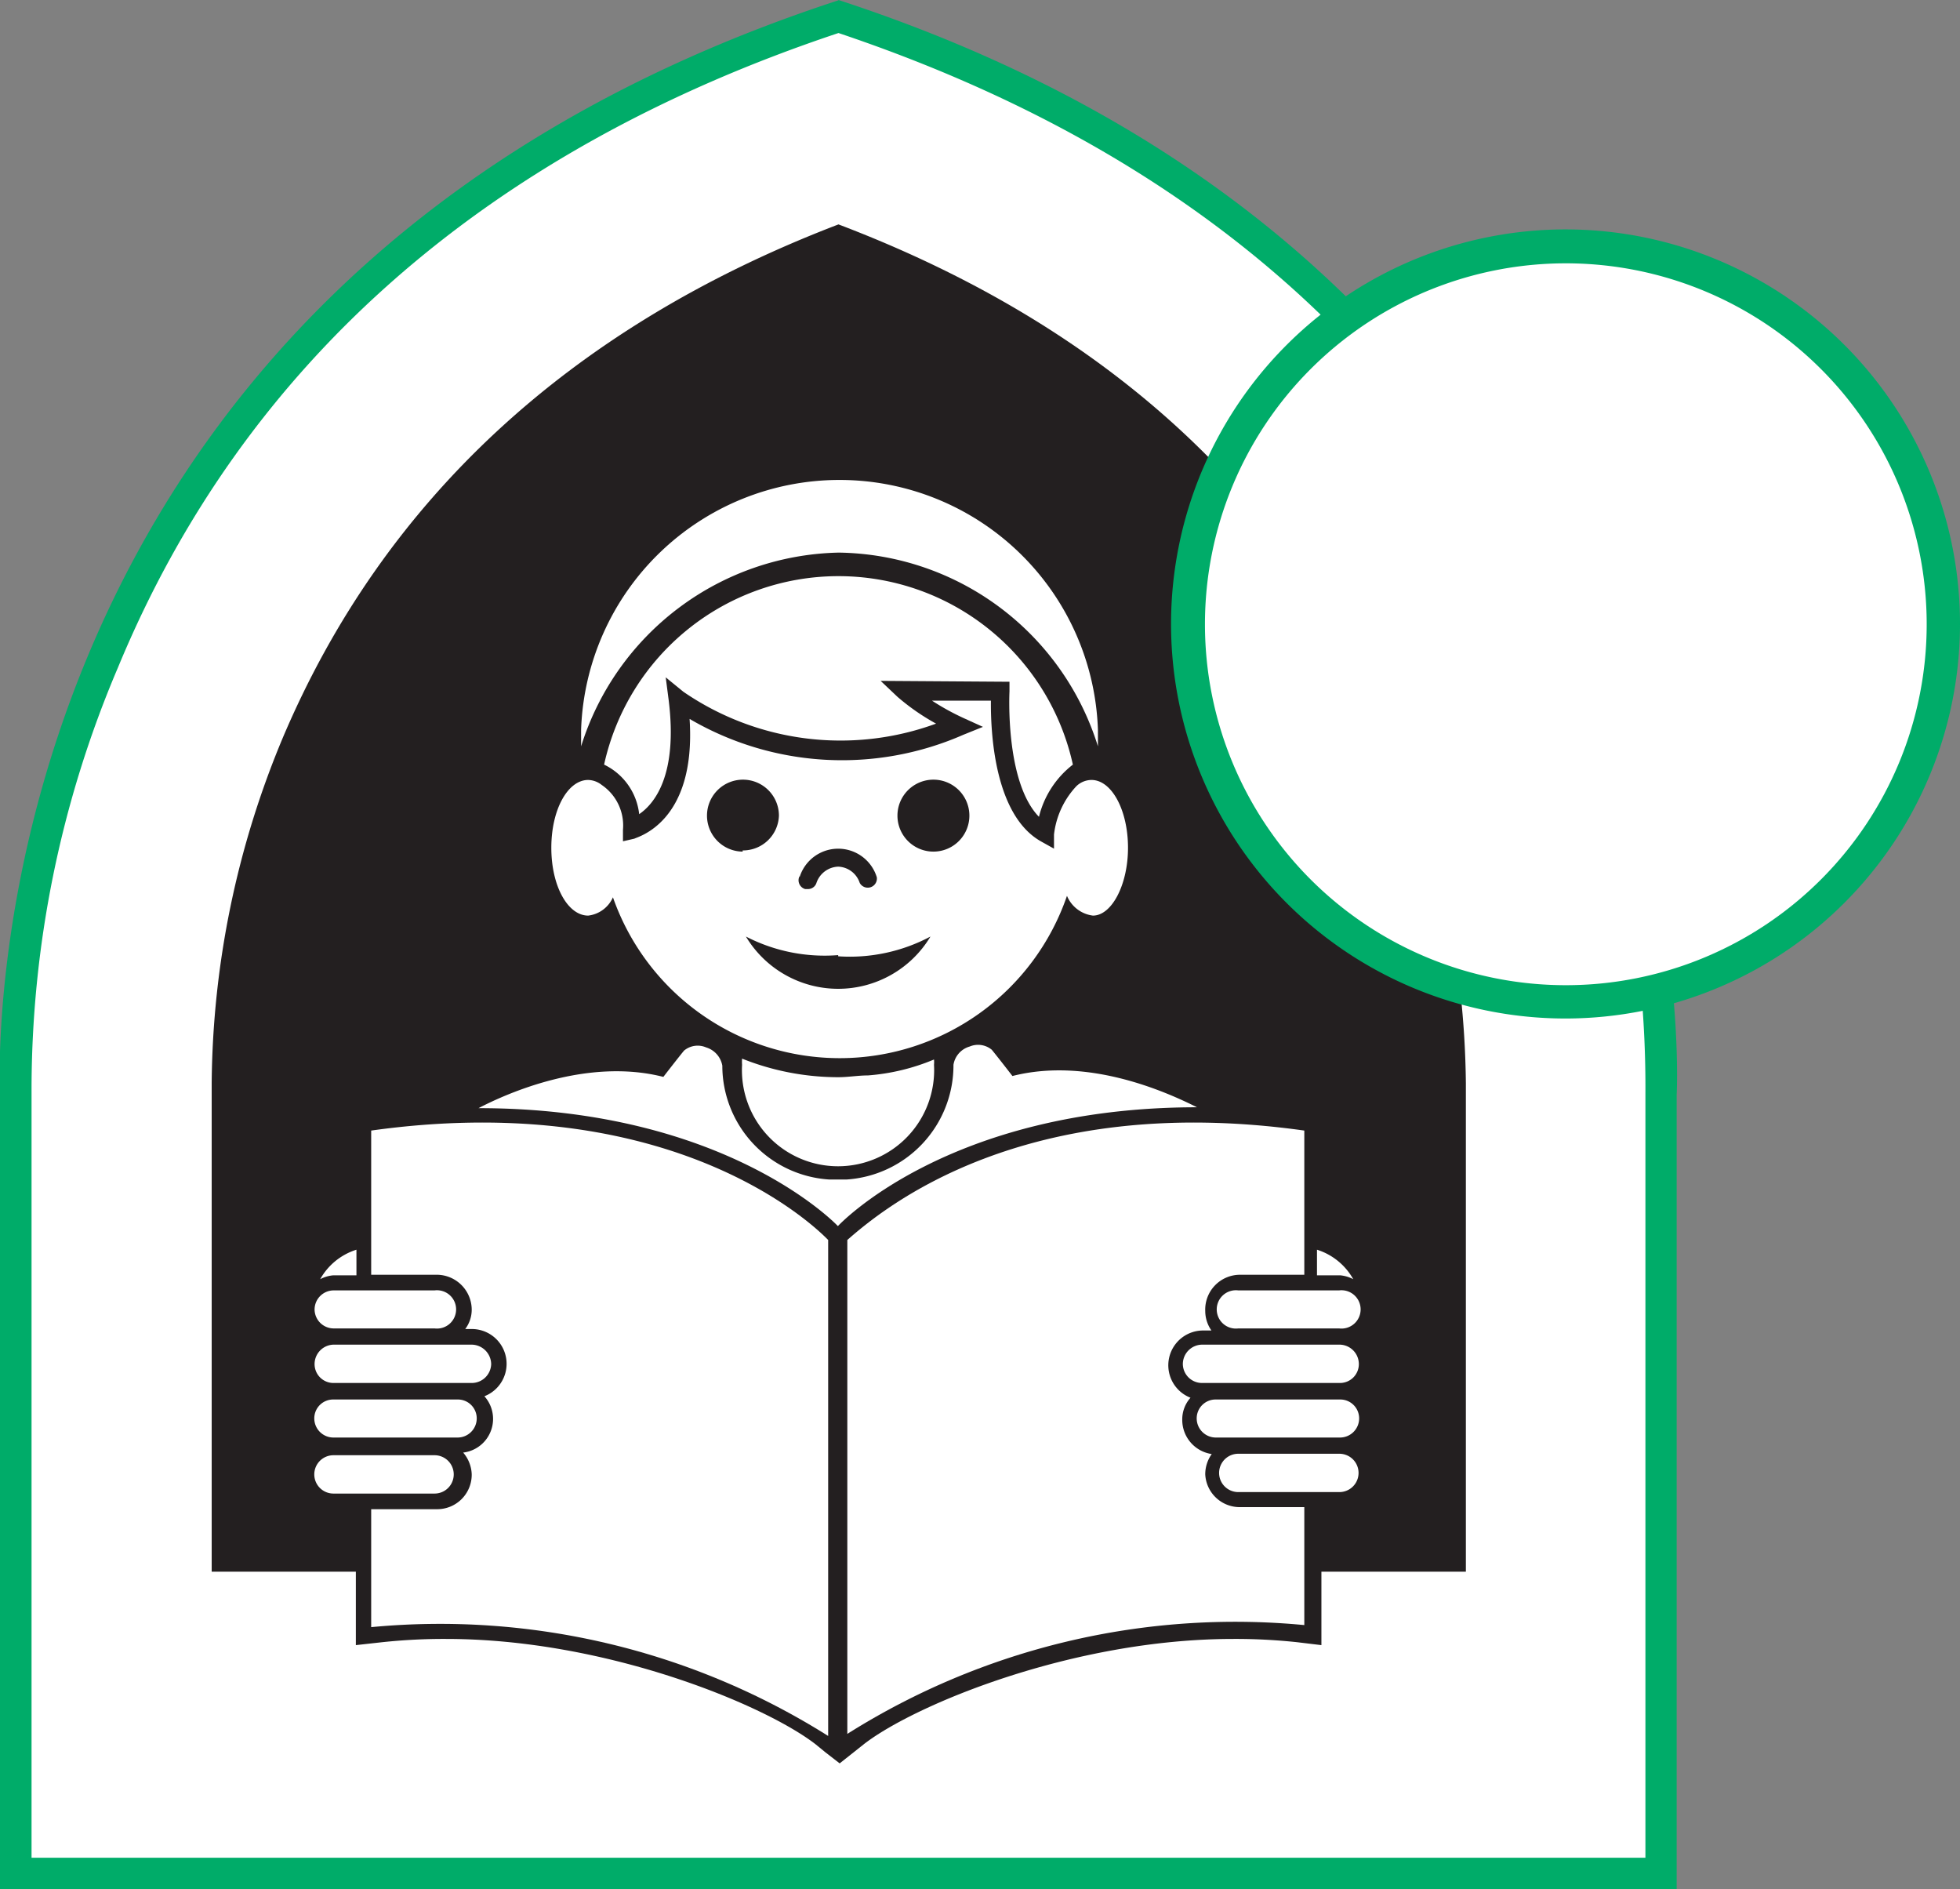<svg id="Layer_1" data-name="Layer 1" xmlns="http://www.w3.org/2000/svg" viewBox="0 0 66.48 64.06"><rect x="0" y="0" width="66.48" height="64.06" fill="#808080" stroke="none"/><defs><style>.cls-1{fill:#fff;}.cls-2{fill:#00ac69;}.cls-3{fill:#231f20;}</style></defs><title>Artboard 3</title><path class="cls-1" d="M.54,63.53V37.12c0-.3-1.14-27,27.9-36.56,15.15,5,21.93,14.63,25,21.83a36.89,36.89,0,0,1,3,14.7V63.53Z"/><path class="cls-2" d="M28.44,1.12c11.91,4,20.13,11.18,24.44,21.43a36.38,36.38,0,0,1,2.93,14.51V63H1.07V37.06A36.51,36.51,0,0,1,4,22.64C8.26,12.34,16.5,5.1,28.44,1.12m0-1.11C-1.52,9.79,0,37.12,0,37.12V64.06H56.87V37.12S58.41,9.79,28.44,0Z"/><path class="cls-3" d="M28.44,7.61c9,3.42,15.21,9.09,18.62,16.87a31,31,0,0,1,2.66,12.26V53.3H7.18V36.72A30.93,30.93,0,0,1,9.6,25C13,17,19.29,11.11,28.44,7.61"/><path class="cls-2" d="M28.44,0h0Z"/><path class="cls-2" d="M53.11,34.54A13.38,13.38,0,1,1,66.48,21.17,13.39,13.39,0,0,1,53.11,34.54Z"/><path class="cls-1" d="M53.11,33.41A12.24,12.24,0,1,1,65.35,21.17,12.24,12.24,0,0,1,53.11,33.41Z"/><path class="cls-3" d="M12.07,52.66v3.13l.9-.1a19.66,19.66,0,0,1,2.16-.11c5.44,0,10.81,2.24,12.53,3.57l.33.27.49.38.48-.38.34-.27c1.71-1.33,7.09-3.57,12.53-3.57a19.66,19.66,0,0,1,2.16.11l.83.1V52.66Z"/><path class="cls-1" d="M42,43.76a.65.65,0,1,0,0,1.29h3.42a.65.65,0,1,0,0-1.29Z"/><path class="cls-1" d="M46.1,48.1a.64.64,0,0,0-.65-.64H41.24a.64.64,0,0,0-.65.64.65.65,0,0,0,.65.65h4.21A.65.65,0,0,0,46.1,48.1Z"/><path class="cls-1" d="M45.45,49.3H42a.65.65,0,1,0,0,1.3h3.43a.65.65,0,1,0,0-1.3Z"/><path class="cls-1" d="M46.09,46.26a.66.66,0,0,0-.64-.66H40.77a.66.66,0,0,0-.65.66.65.65,0,0,0,.65.64h4.68A.64.64,0,0,0,46.09,46.26Z"/><path class="cls-1" d="M10.67,44.41a.65.65,0,0,0,.65.64h3.42a.65.65,0,1,0,0-1.29H11.32A.65.65,0,0,0,10.67,44.41Z"/><path class="cls-1" d="M10.67,46.26a.64.64,0,0,0,.64.64H16a.66.66,0,0,0,.66-.64A.67.67,0,0,0,16,45.6H11.31A.66.66,0,0,0,10.67,46.26Z"/><path class="cls-1" d="M10.66,48.1a.65.65,0,0,0,.65.65h4.21a.65.65,0,0,0,.65-.65.64.64,0,0,0-.65-.64H11.31A.64.64,0,0,0,10.66,48.1Z"/><path class="cls-1" d="M10.66,50a.65.65,0,0,0,.65.65h3.43a.65.65,0,1,0,0-1.3H11.31A.65.65,0,0,0,10.66,50Z"/><path class="cls-1" d="M34.24,23.12l0,.33s-.16,3.06,1,4.25a3.2,3.2,0,0,1,1.15-1.77,8.14,8.14,0,0,0-15.9,0,2.12,2.12,0,0,1,1.19,1.68c.5-.34,1.32-1.3,1-3.87l-.1-.77.6.49a9.42,9.42,0,0,0,8.57,1.08,7.55,7.55,0,0,1-1.31-.91l-.57-.54Z"/><path class="cls-1" d="M37.24,25.31c0-.19,0-.37,0-.56a8.77,8.77,0,0,0-17.53,0c0,.19,0,.37,0,.56a9.36,9.36,0,0,1,8.74-6.57A9.34,9.34,0,0,1,37.24,25.31Z"/><path class="cls-1" d="M38.26,28.75c0-1.27-.55-2.3-1.24-2.3a.75.75,0,0,0-.51.21v0a2.88,2.88,0,0,0-.76,1.64l0,.48-.43-.24c-1.62-.9-1.72-3.79-1.71-4.78h-2a8.37,8.37,0,0,0,1.07.59l.66.3-.67.27a10.24,10.24,0,0,1-9.28-.54c.23,3.52-1.78,4-1.87,4.06l-.39.09v-.39a1.66,1.66,0,0,0-.72-1.52v0a.77.77,0,0,0-.46-.17c-.69,0-1.25,1-1.25,2.3s.56,2.3,1.25,2.3a1.05,1.05,0,0,0,.84-.62,8.15,8.15,0,0,0,15.4-.05,1.1,1.1,0,0,0,.88.67C37.71,31.05,38.26,30,38.26,28.75Zm-11.14,1a1.37,1.37,0,0,1,2.62,0,.31.31,0,0,1-.58.19.8.8,0,0,0-.73-.55.81.81,0,0,0-.74.56.3.3,0,0,1-.28.2h-.1A.31.31,0,0,1,27.12,29.71Zm5.76-2.09a1.22,1.22,0,1,1-2.44,0,1.22,1.22,0,1,1,2.44,0Zm-7.69,1.22a1.22,1.22,0,1,1,1.23-1.22A1.22,1.22,0,0,1,25.19,28.84Zm3.24,3.55a5.82,5.82,0,0,0,3.13-.67,3.65,3.65,0,0,1-6.26,0A5.82,5.82,0,0,0,28.43,32.39Z"/><path class="cls-1" d="M40.6,37.55c-1-.5-3.67-1.72-6.26-1.06-.51-.66-.7-.89-.7-.89a.73.73,0,0,0-.75-.11.77.77,0,0,0-.55.62A3.88,3.88,0,0,1,28.71,40h-.58a3.87,3.87,0,0,1-3.63-3.86.79.79,0,0,0-.55-.62.72.72,0,0,0-.75.11s-.19.23-.7.89c-2.59-.66-5.31.56-6.27,1.06,8.44,0,12.19,4,12.19,4S32.14,37.55,40.6,37.55Z"/><path class="cls-1" d="M45.9,43.38a2.15,2.15,0,0,0-1.23-1v.87h.8A1.18,1.18,0,0,1,45.9,43.38Z"/><path class="cls-1" d="M10.86,43.38a2.15,2.15,0,0,1,1.23-1v.87h-.8A1.18,1.18,0,0,0,10.86,43.38Z"/><path class="cls-1" d="M42.06,43.23h2.18V38.34C34.7,37,29.94,41,28.74,42.05V58.8a24.67,24.67,0,0,1,15.5-3.69v-4H42.06A1.17,1.17,0,0,1,40.88,50a1.18,1.18,0,0,1,.22-.69,1.17,1.17,0,0,1-1-1.16,1.1,1.1,0,0,1,.28-.75,1.18,1.18,0,0,1,.43-2.28h.28a1.15,1.15,0,0,1-.21-.66A1.18,1.18,0,0,1,42.06,43.23Z"/><path class="cls-1" d="M12.59,38.34v4.89h2.18A1.19,1.19,0,0,1,16,44.41a1.09,1.09,0,0,1-.22.66H16a1.18,1.18,0,0,1,.43,2.28,1.15,1.15,0,0,1-.72,1.91A1.19,1.19,0,0,1,16,50a1.17,1.17,0,0,1-1.19,1.18H12.59v4a24.69,24.69,0,0,1,15.5,3.69V42.05C27.06,41,22.17,37,12.59,38.34Z"/><path class="cls-1" d="M25.17,35.9a1.48,1.48,0,0,0,0,.21,3.26,3.26,0,1,0,6.51,0,1,1,0,0,0,0-.18,7.2,7.2,0,0,1-2.24.54c-.33,0-.67.06-1,.06A8.78,8.78,0,0,1,25.17,35.9Z"/></svg>